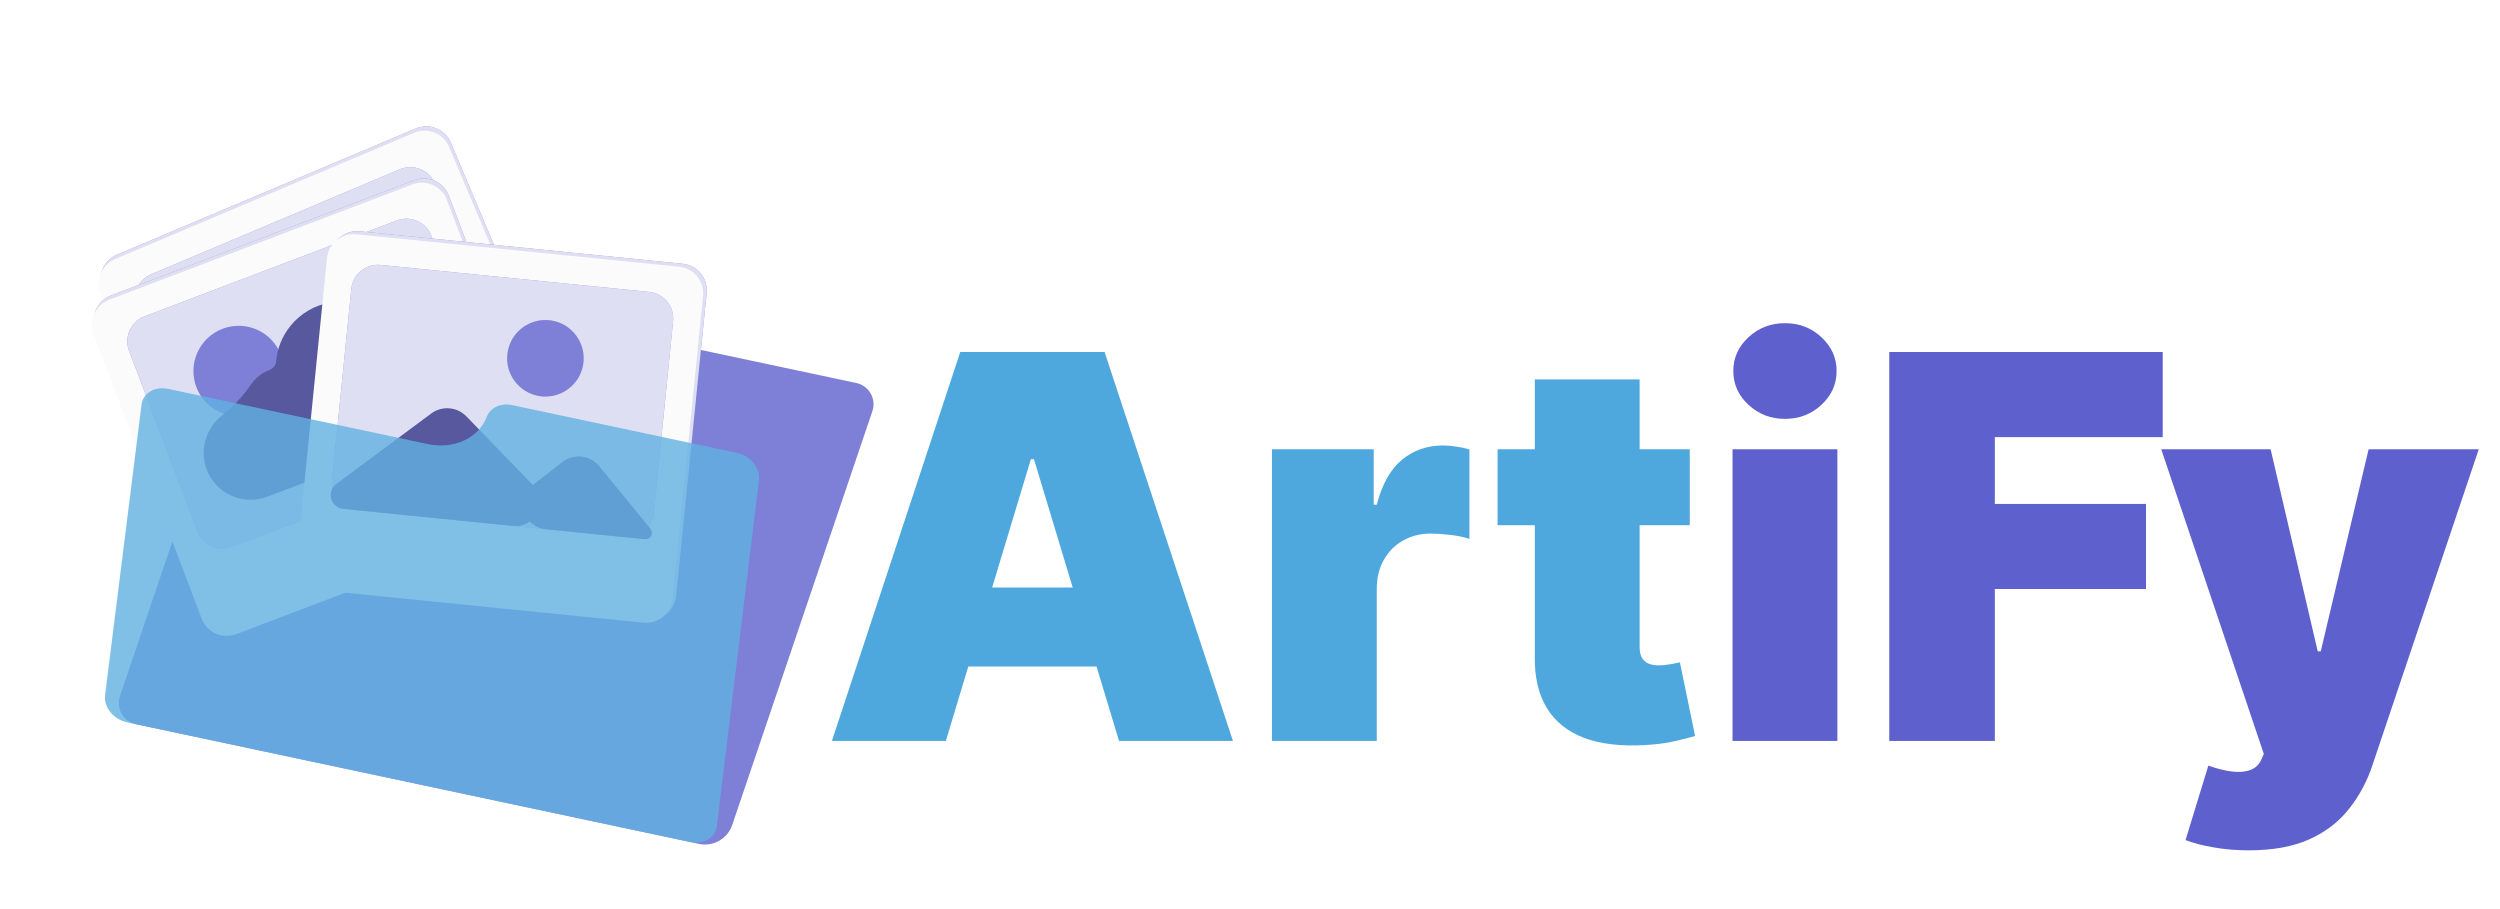 <svg width="187" height="68" viewBox="0 0 187 68" fill="none" xmlns="http://www.w3.org/2000/svg">
<g opacity="0.89" filter="url(#filter0_d_1_4)">
<path d="M44.975 22.072C45.203 21.697 45.54 21.401 45.941 21.222C46.342 21.043 46.788 20.99 47.219 21.071L64.014 24.641C64.247 24.684 64.468 24.779 64.66 24.917C64.853 25.055 65.013 25.233 65.129 25.439C65.245 25.646 65.315 25.875 65.334 26.111C65.352 26.348 65.318 26.585 65.235 26.807L54.758 57.741C54.585 58.223 54.246 58.628 53.801 58.883C53.357 59.138 52.836 59.226 52.333 59.132L10.212 50.179C9.979 50.136 9.759 50.042 9.566 49.904C9.373 49.766 9.213 49.587 9.097 49.381C8.98 49.174 8.911 48.945 8.892 48.709C8.874 48.472 8.908 48.235 8.992 48.013L17.913 21.681C18.086 21.198 18.425 20.794 18.87 20.539C19.314 20.284 19.835 20.196 20.339 20.29L39.74 24.414C41.717 24.834 43.891 23.864 44.975 22.072Z" fill="#5E60CE"/>
<path opacity="0.1" d="M44.975 22.072C45.203 21.697 45.54 21.401 45.941 21.222C46.342 21.043 46.788 20.99 47.219 21.071L64.014 24.641C64.247 24.684 64.468 24.779 64.66 24.917C64.853 25.055 65.013 25.233 65.129 25.439C65.245 25.646 65.315 25.875 65.334 26.111C65.352 26.348 65.318 26.585 65.235 26.807L54.758 57.741C54.585 58.223 54.246 58.628 53.801 58.883C53.357 59.138 52.836 59.226 52.333 59.132L10.212 50.179C9.979 50.136 9.759 50.042 9.566 49.904C9.373 49.766 9.213 49.587 9.097 49.381C8.98 49.174 8.911 48.945 8.892 48.709C8.874 48.472 8.908 48.235 8.992 48.013L17.913 21.681C18.086 21.198 18.425 20.794 18.87 20.539C19.314 20.284 19.835 20.196 20.339 20.29L39.74 24.414C41.717 24.834 43.891 23.864 44.975 22.072Z" fill="#FAFAFA"/>
<path d="M31.104 5.612L8.744 15.053C7.727 15.482 7.25 16.655 7.68 17.673L16.532 38.64C16.962 39.657 18.135 40.134 19.153 39.704L41.513 30.264C42.53 29.834 43.007 28.661 42.577 27.643L33.725 6.677C33.295 5.659 32.122 5.182 31.104 5.612Z" fill="#5E60CE"/>
<path opacity="0.8" d="M31.104 5.612L8.744 15.053C7.727 15.482 7.25 16.655 7.68 17.673L16.532 38.64C16.962 39.657 18.135 40.134 19.153 39.704L41.513 30.264C42.53 29.834 43.007 28.661 42.577 27.643L33.725 6.677C33.295 5.659 32.122 5.182 31.104 5.612Z" fill="#FAFAFA"/>
<path d="M30.974 5.933L8.614 15.374C7.596 15.803 7.12 16.977 7.549 17.994L16.402 38.961C16.831 39.979 18.005 40.455 19.022 40.026L41.382 30.585C42.4 30.155 42.876 28.982 42.447 27.965L33.594 6.998C33.165 5.98 31.991 5.503 30.974 5.933Z" fill="#FAFAFA"/>
<path d="M29.91 8.662L11.308 16.516C10.291 16.946 9.814 18.119 10.244 19.137L15.857 32.432C16.287 33.45 17.46 33.926 18.477 33.497L37.08 25.642C38.097 25.213 38.574 24.04 38.144 23.022L32.531 9.727C32.101 8.709 30.928 8.233 29.91 8.662Z" fill="#5E60CE"/>
<path opacity="0.8" d="M29.91 8.662L11.308 16.516C10.291 16.946 9.814 18.119 10.244 19.137L15.857 32.432C16.287 33.45 17.46 33.926 18.477 33.497L37.08 25.642C38.097 25.213 38.574 24.04 38.144 23.022L32.531 9.727C32.101 8.709 30.928 8.233 29.91 8.662Z" fill="#FAFAFA"/>
<path d="M21.616 19.034C21.877 19.653 21.948 20.334 21.822 20.993C21.695 21.652 21.376 22.259 20.904 22.736C20.432 23.213 19.83 23.54 19.172 23.674C18.515 23.809 17.832 23.746 17.211 23.492C16.59 23.239 16.058 22.807 15.682 22.25C15.307 21.695 15.105 21.04 15.101 20.369C15.098 19.698 15.294 19.041 15.665 18.481C16.035 17.922 16.563 17.485 17.182 17.225C18.01 16.879 18.942 16.874 19.773 17.213C20.604 17.552 21.267 18.207 21.616 19.034Z" fill="#5E60CE"/>
<path opacity="0.1" d="M21.616 19.034C21.877 19.653 21.948 20.334 21.822 20.993C21.695 21.652 21.376 22.259 20.904 22.736C20.432 23.213 19.83 23.54 19.172 23.674C18.515 23.809 17.832 23.746 17.211 23.492C16.59 23.239 16.058 22.807 15.682 22.25C15.307 21.695 15.105 21.04 15.101 20.369C15.098 19.698 15.294 19.041 15.665 18.481C16.035 17.922 16.563 17.485 17.182 17.225C18.01 16.879 18.942 16.874 19.773 17.213C20.604 17.552 21.267 18.207 21.616 19.034Z" fill="#FAFAFA"/>
<path d="M34.307 20.205C33.913 19.601 33.391 19.091 32.779 18.711C32.198 18.352 31.549 18.117 30.874 18.022C30.803 18.012 30.748 17.966 30.721 17.9V17.9C30.276 16.831 29.469 15.953 28.441 15.421C27.413 14.888 26.231 14.736 25.101 14.99C23.972 15.244 22.968 15.889 22.267 16.81C21.666 17.6 21.321 18.551 21.27 19.536C21.256 19.82 21.066 20.068 20.803 20.177V20.177C20.26 20.405 19.798 20.791 19.477 21.285C19.473 21.291 19.468 21.298 19.464 21.305C18.929 22.142 18.213 23.021 17.444 23.648C17.356 23.72 17.272 23.795 17.192 23.876C16.691 24.362 16.343 24.984 16.191 25.665C16.04 26.346 16.09 27.057 16.337 27.71C16.51 28.146 16.768 28.542 17.096 28.877C17.424 29.211 17.816 29.477 18.249 29.658C18.681 29.839 19.145 29.931 19.614 29.931C20.082 29.93 20.546 29.836 20.978 29.653L27.385 26.947L33.255 24.469C33.906 24.201 34.426 23.688 34.701 23.041C34.977 22.393 34.986 21.663 34.727 21.008L34.718 20.982C34.605 20.711 34.467 20.451 34.307 20.205Z" fill="#5E60CE"/>
<path opacity="0.3" d="M34.307 20.205C33.913 19.601 33.391 19.091 32.779 18.711C32.198 18.352 31.549 18.117 30.874 18.022C30.803 18.012 30.748 17.966 30.721 17.9V17.9C30.276 16.831 29.469 15.953 28.441 15.421C27.413 14.888 26.231 14.736 25.101 14.99C23.972 15.244 22.968 15.889 22.267 16.81C21.666 17.6 21.321 18.551 21.27 19.536C21.256 19.82 21.066 20.068 20.803 20.177V20.177C20.26 20.405 19.798 20.791 19.477 21.285C19.473 21.291 19.468 21.298 19.464 21.305C18.929 22.142 18.213 23.021 17.444 23.648C17.356 23.72 17.272 23.795 17.192 23.876C16.691 24.362 16.343 24.984 16.191 25.665C16.04 26.346 16.09 27.057 16.337 27.71C16.51 28.146 16.768 28.542 17.096 28.877C17.424 29.211 17.816 29.477 18.249 29.658C18.681 29.839 19.145 29.931 19.614 29.931C20.082 29.93 20.546 29.836 20.978 29.653L27.385 26.947L33.255 24.469C33.906 24.201 34.426 23.688 34.701 23.041C34.977 22.393 34.986 21.663 34.727 21.008L34.718 20.982C34.605 20.711 34.467 20.451 34.307 20.205Z" fill="black"/>
<g style="mix-blend-mode:multiply">
<path d="M30.99 9.48L8.302 18.103C7.269 18.495 6.75 19.65 7.143 20.683L15.229 41.957C15.621 42.989 16.776 43.508 17.809 43.116L40.496 34.493C41.529 34.101 42.048 32.946 41.655 31.913L33.57 10.639C33.177 9.606 32.022 9.087 30.99 9.48Z" fill="#5E60CE"/>
</g>
<path opacity="0.8" d="M30.99 9.48L8.302 18.103C7.269 18.495 6.75 19.65 7.143 20.683L15.229 41.957C15.621 42.989 16.776 43.508 17.809 43.116L40.496 34.493C41.529 34.101 42.048 32.946 41.655 31.913L33.57 10.639C33.177 9.606 32.022 9.087 30.99 9.48Z" fill="#FAFAFA"/>
<path d="M30.849 9.799L8.161 18.422C7.129 18.814 6.61 19.969 7.002 21.002L15.088 42.276C15.48 43.308 16.635 43.827 17.668 43.435L40.356 34.812C41.388 34.42 41.907 33.264 41.515 32.232L33.429 10.958C33.037 9.925 31.882 9.406 30.849 9.799Z" fill="#FAFAFA"/>
<path d="M29.688 12.488L10.813 19.662C9.781 20.054 9.262 21.209 9.654 22.242L14.781 35.732C15.174 36.765 16.329 37.283 17.361 36.891L36.236 29.717C37.269 29.325 37.788 28.17 37.395 27.137L32.268 13.647C31.876 12.615 30.721 12.096 29.688 12.488Z" fill="#5E60CE"/>
<path opacity="0.8" d="M29.688 12.488L10.813 19.662C9.781 20.054 9.262 21.209 9.654 22.242L14.781 35.732C15.174 36.765 16.329 37.283 17.361 36.891L36.236 29.717C37.269 29.325 37.788 28.17 37.395 27.137L32.268 13.647C31.876 12.615 30.721 12.096 29.688 12.488Z" fill="#FAFAFA"/>
<path d="M20.944 25.134C21.706 23.428 20.94 21.427 19.233 20.665C17.527 19.903 15.526 20.669 14.764 22.375C14.002 24.082 14.768 26.083 16.474 26.845C18.181 27.607 20.182 26.841 20.944 25.134Z" fill="#5E60CE"/>
<path opacity="0.1" d="M20.944 25.134C21.706 23.428 20.94 21.427 19.233 20.665C17.527 19.903 15.526 20.669 14.764 22.375C14.002 24.082 14.768 26.083 16.474 26.845C18.181 27.607 20.182 26.841 20.944 25.134Z" fill="#FAFAFA"/>
<path d="M33.658 24.187C33.286 23.568 32.783 23.039 32.184 22.637C31.616 22.257 30.976 21.999 30.305 21.879C30.235 21.867 30.182 21.816 30.155 21.751V21.751C29.75 20.666 28.974 19.759 27.966 19.19C26.957 18.621 25.78 18.426 24.642 18.64C23.504 18.854 22.477 19.463 21.744 20.359C21.115 21.128 20.736 22.066 20.652 23.048C20.627 23.332 20.427 23.572 20.16 23.672V23.672C19.611 23.881 19.136 24.249 18.798 24.73C18.794 24.736 18.79 24.741 18.786 24.747C18.22 25.564 17.47 26.416 16.678 27.017C16.589 27.085 16.503 27.157 16.42 27.234C15.902 27.701 15.532 28.31 15.356 28.985C15.179 29.66 15.204 30.372 15.427 31.033C15.584 31.475 15.827 31.882 16.142 32.229C16.458 32.575 16.839 32.856 17.265 33.053C17.69 33.25 18.15 33.361 18.619 33.377C19.087 33.394 19.555 33.317 19.993 33.151L26.508 30.674L32.466 28.41C33.125 28.165 33.661 27.67 33.959 27.033C34.256 26.396 34.291 25.667 34.056 25.005L34.045 24.978C33.941 24.703 33.811 24.438 33.658 24.187Z" fill="#5E60CE"/>
<path opacity="0.3" d="M33.658 24.187C33.286 23.568 32.783 23.039 32.184 22.637C31.616 22.257 30.976 21.999 30.305 21.879C30.235 21.867 30.182 21.816 30.155 21.751V21.751C29.75 20.666 28.974 19.759 27.966 19.19C26.957 18.621 25.78 18.426 24.642 18.64C23.504 18.854 22.477 19.463 21.744 20.359C21.115 21.128 20.736 22.066 20.652 23.048C20.627 23.332 20.427 23.572 20.16 23.672V23.672C19.611 23.881 19.136 24.249 18.798 24.73C18.794 24.736 18.79 24.741 18.786 24.747C18.22 25.564 17.47 26.416 16.678 27.017C16.589 27.085 16.503 27.157 16.42 27.234C15.902 27.701 15.532 28.31 15.356 28.985C15.179 29.66 15.204 30.372 15.427 31.033C15.584 31.475 15.827 31.882 16.142 32.229C16.458 32.575 16.839 32.856 17.265 33.053C17.69 33.25 18.15 33.361 18.619 33.377C19.087 33.394 19.555 33.317 19.993 33.151L26.508 30.674L32.466 28.41C33.125 28.165 33.661 27.67 33.959 27.033C34.256 26.396 34.291 25.667 34.056 25.005L34.045 24.978C33.941 24.703 33.811 24.438 33.658 24.187Z" fill="black"/>
<g style="mix-blend-mode:multiply">
<path d="M51.068 15.73L26.918 13.303C25.819 13.192 24.839 13.993 24.728 15.093L22.452 37.737C22.342 38.837 23.143 39.817 24.242 39.928L48.392 42.355C49.49 42.465 50.471 41.664 50.581 40.565L52.858 17.92C52.968 16.821 52.167 15.841 51.068 15.73Z" fill="#5E60CE"/>
</g>
<path opacity="0.8" d="M51.068 15.73L26.918 13.303C25.819 13.192 24.839 13.993 24.728 15.093L22.452 37.737C22.342 38.837 23.143 39.817 24.242 39.928L48.392 42.355C49.49 42.465 50.471 41.664 50.581 40.565L52.858 17.92C52.968 16.821 52.167 15.841 51.068 15.73Z" fill="#FAFAFA"/>
<path d="M50.798 15.95L26.648 13.523C25.549 13.412 24.569 14.213 24.458 15.312L22.182 37.957C22.072 39.056 22.873 40.037 23.972 40.147L48.121 42.575C49.221 42.685 50.201 41.884 50.312 40.785L52.588 18.14C52.698 17.041 51.897 16.06 50.798 15.95Z" fill="#FAFAFA"/>
<path d="M48.558 17.837L28.467 15.817C27.368 15.707 26.387 16.508 26.277 17.607L24.833 31.966C24.723 33.065 25.524 34.046 26.623 34.156L46.714 36.176C47.813 36.286 48.794 35.485 48.904 34.386L50.348 20.027C50.458 18.928 49.657 17.947 48.558 17.837Z" fill="#5E60CE"/>
<path opacity="0.8" d="M48.558 17.837L28.467 15.817C27.368 15.707 26.387 16.508 26.277 17.607L24.833 31.966C24.723 33.065 25.524 34.046 26.623 34.156L46.714 36.176C47.813 36.286 48.794 35.485 48.904 34.386L50.348 20.027C50.458 18.928 49.657 17.947 48.558 17.837Z" fill="#FAFAFA"/>
<path d="M48.649 35.552C48.729 35.65 48.767 35.776 48.754 35.902V35.902C48.728 36.164 48.495 36.354 48.233 36.328L40.806 35.582C39.144 35.415 38.537 33.306 39.855 32.281V32.281L42.054 30.569C42.911 29.902 44.144 30.041 44.831 30.882L48.649 35.552Z" fill="#5E60CE"/>
<path opacity="0.3" d="M48.649 35.552C48.729 35.65 48.767 35.776 48.754 35.902V35.902C48.728 36.164 48.495 36.354 48.233 36.328L40.806 35.582C39.144 35.415 38.537 33.306 39.855 32.281V32.281L42.054 30.569C42.911 29.902 44.144 30.041 44.831 30.882L48.649 35.552Z" fill="black"/>
<path d="M39.855 32.281C41.027 33.491 40.052 35.506 38.376 35.337L25.659 34.059C25.095 34.002 24.683 33.499 24.739 32.934V32.934C24.768 32.646 24.917 32.383 25.149 32.21L32.256 26.934C33.062 26.336 34.186 26.427 34.885 27.148L39.855 32.281V32.281Z" fill="#5E60CE"/>
<path opacity="0.3" d="M39.855 32.281C41.027 33.491 40.052 35.506 38.376 35.337L25.659 34.059C25.095 34.002 24.683 33.499 24.739 32.934V32.934C24.768 32.646 24.917 32.383 25.149 32.21L32.256 26.934C33.062 26.336 34.186 26.427 34.885 27.148L39.855 32.281V32.281Z" fill="black"/>
<path d="M43.57 23.512C43.963 21.98 43.039 20.42 41.508 20.027C39.976 19.634 38.416 20.557 38.023 22.089C37.63 23.621 38.553 25.181 40.084 25.574C41.616 25.967 43.177 25.044 43.57 23.512Z" fill="#5E60CE"/>
<path opacity="0.1" d="M43.57 23.512C43.963 21.98 43.039 20.42 41.508 20.027C39.976 19.634 38.416 20.557 38.023 22.089C37.63 23.621 38.553 25.181 40.084 25.574C41.616 25.967 43.177 25.044 43.57 23.512Z" fill="#FAFAFA"/>
<g style="mix-blend-mode:multiply" opacity="0.8">
<path d="M36.412 27.174C36.676 26.485 37.466 26.123 38.316 26.303L55.116 29.875C56.123 30.088 56.865 30.983 56.772 31.871L53.622 57.761C53.532 58.65 52.641 59.197 51.63 58.983L9.509 50.03C8.501 49.815 7.759 48.921 7.854 48.033L10.581 26.308C10.671 25.419 11.56 24.873 12.573 25.088L31.975 29.212C33.948 29.632 35.793 28.788 36.412 27.174Z" fill="#4EA8DE"/>
</g>
</g>
<path d="M70.748 55.423H62.225L71.828 26.332H82.623L92.225 55.423H83.703L77.339 34.343H77.112L70.748 55.423ZM69.157 43.946H85.18V49.855H69.157V43.946ZM95.141 55.423V33.605H102.754V37.752H102.982C103.379 36.218 104.009 35.096 104.871 34.386C105.742 33.676 106.76 33.321 107.925 33.321C108.266 33.321 108.602 33.349 108.933 33.406C109.274 33.453 109.601 33.524 109.913 33.619V40.309C109.525 40.176 109.047 40.077 108.479 40.011C107.911 39.944 107.423 39.911 107.016 39.911C106.249 39.911 105.557 40.087 104.942 40.437C104.336 40.778 103.858 41.261 103.507 41.886C103.157 42.501 102.982 43.226 102.982 44.059V55.423H95.141ZM126.394 33.605V39.286H112.019V33.605H126.394ZM114.803 28.377H122.644V48.406C122.644 48.709 122.696 48.964 122.801 49.173C122.905 49.372 123.066 49.523 123.283 49.627C123.501 49.722 123.781 49.769 124.122 49.769C124.358 49.769 124.633 49.741 124.945 49.684C125.267 49.627 125.504 49.58 125.656 49.542L126.792 55.053C126.442 55.158 125.94 55.285 125.286 55.437C124.642 55.588 123.875 55.688 122.985 55.735C121.186 55.83 119.676 55.645 118.454 55.181C117.232 54.708 116.314 53.964 115.698 52.951C115.083 51.938 114.784 50.669 114.803 49.144V28.377Z" fill="#4EA8DE"/>
<path d="M129.594 55.423V33.605H137.435V55.423H129.594ZM133.514 31.332C132.454 31.332 131.545 30.981 130.787 30.281C130.029 29.58 129.651 28.737 129.651 27.752C129.651 26.767 130.029 25.925 130.787 25.224C131.545 24.523 132.454 24.173 133.514 24.173C134.584 24.173 135.493 24.523 136.242 25.224C136.999 25.925 137.378 26.767 137.378 27.752C137.378 28.737 136.999 29.58 136.242 30.281C135.493 30.981 134.584 31.332 133.514 31.332ZM141.316 55.423V26.332H161.771V32.696H149.214V37.696H160.521V44.059H149.214V55.423H141.316ZM168.195 63.605C167.295 63.605 166.438 63.533 165.624 63.392C164.809 63.259 164.094 63.074 163.479 62.837L165.183 57.269C165.827 57.497 166.414 57.643 166.945 57.71C167.484 57.776 167.944 57.738 168.323 57.596C168.711 57.454 168.99 57.184 169.161 56.786L169.331 56.389L161.661 33.605H169.842L173.365 48.718H173.592L177.172 33.605H185.411L177.456 57.241C177.058 58.444 176.481 59.523 175.723 60.48C174.975 61.446 173.99 62.208 172.769 62.767C171.547 63.325 170.022 63.605 168.195 63.605Z" fill="#5E60CE"/>
<defs>
<filter id="filter0_d_1_4" x="2.871" y="5.454" width="66.467" height="61.715" filterUnits="userSpaceOnUse" color-interpolation-filters="sRGB">
<feFlood flood-opacity="0" result="BackgroundImageFix"/>
<feColorMatrix in="SourceAlpha" type="matrix" values="0 0 0 0 0 0 0 0 0 0 0 0 0 0 0 0 0 0 127 0" result="hardAlpha"/>
<feOffset dy="4"/>
<feGaussianBlur stdDeviation="2"/>
<feComposite in2="hardAlpha" operator="out"/>
<feColorMatrix type="matrix" values="0 0 0 0 0 0 0 0 0 0 0 0 0 0 0 0 0 0 0.25 0"/>
<feBlend mode="normal" in2="BackgroundImageFix" result="effect1_dropShadow_1_4"/>
<feBlend mode="normal" in="SourceGraphic" in2="effect1_dropShadow_1_4" result="shape"/>
</filter>
</defs>
</svg>
